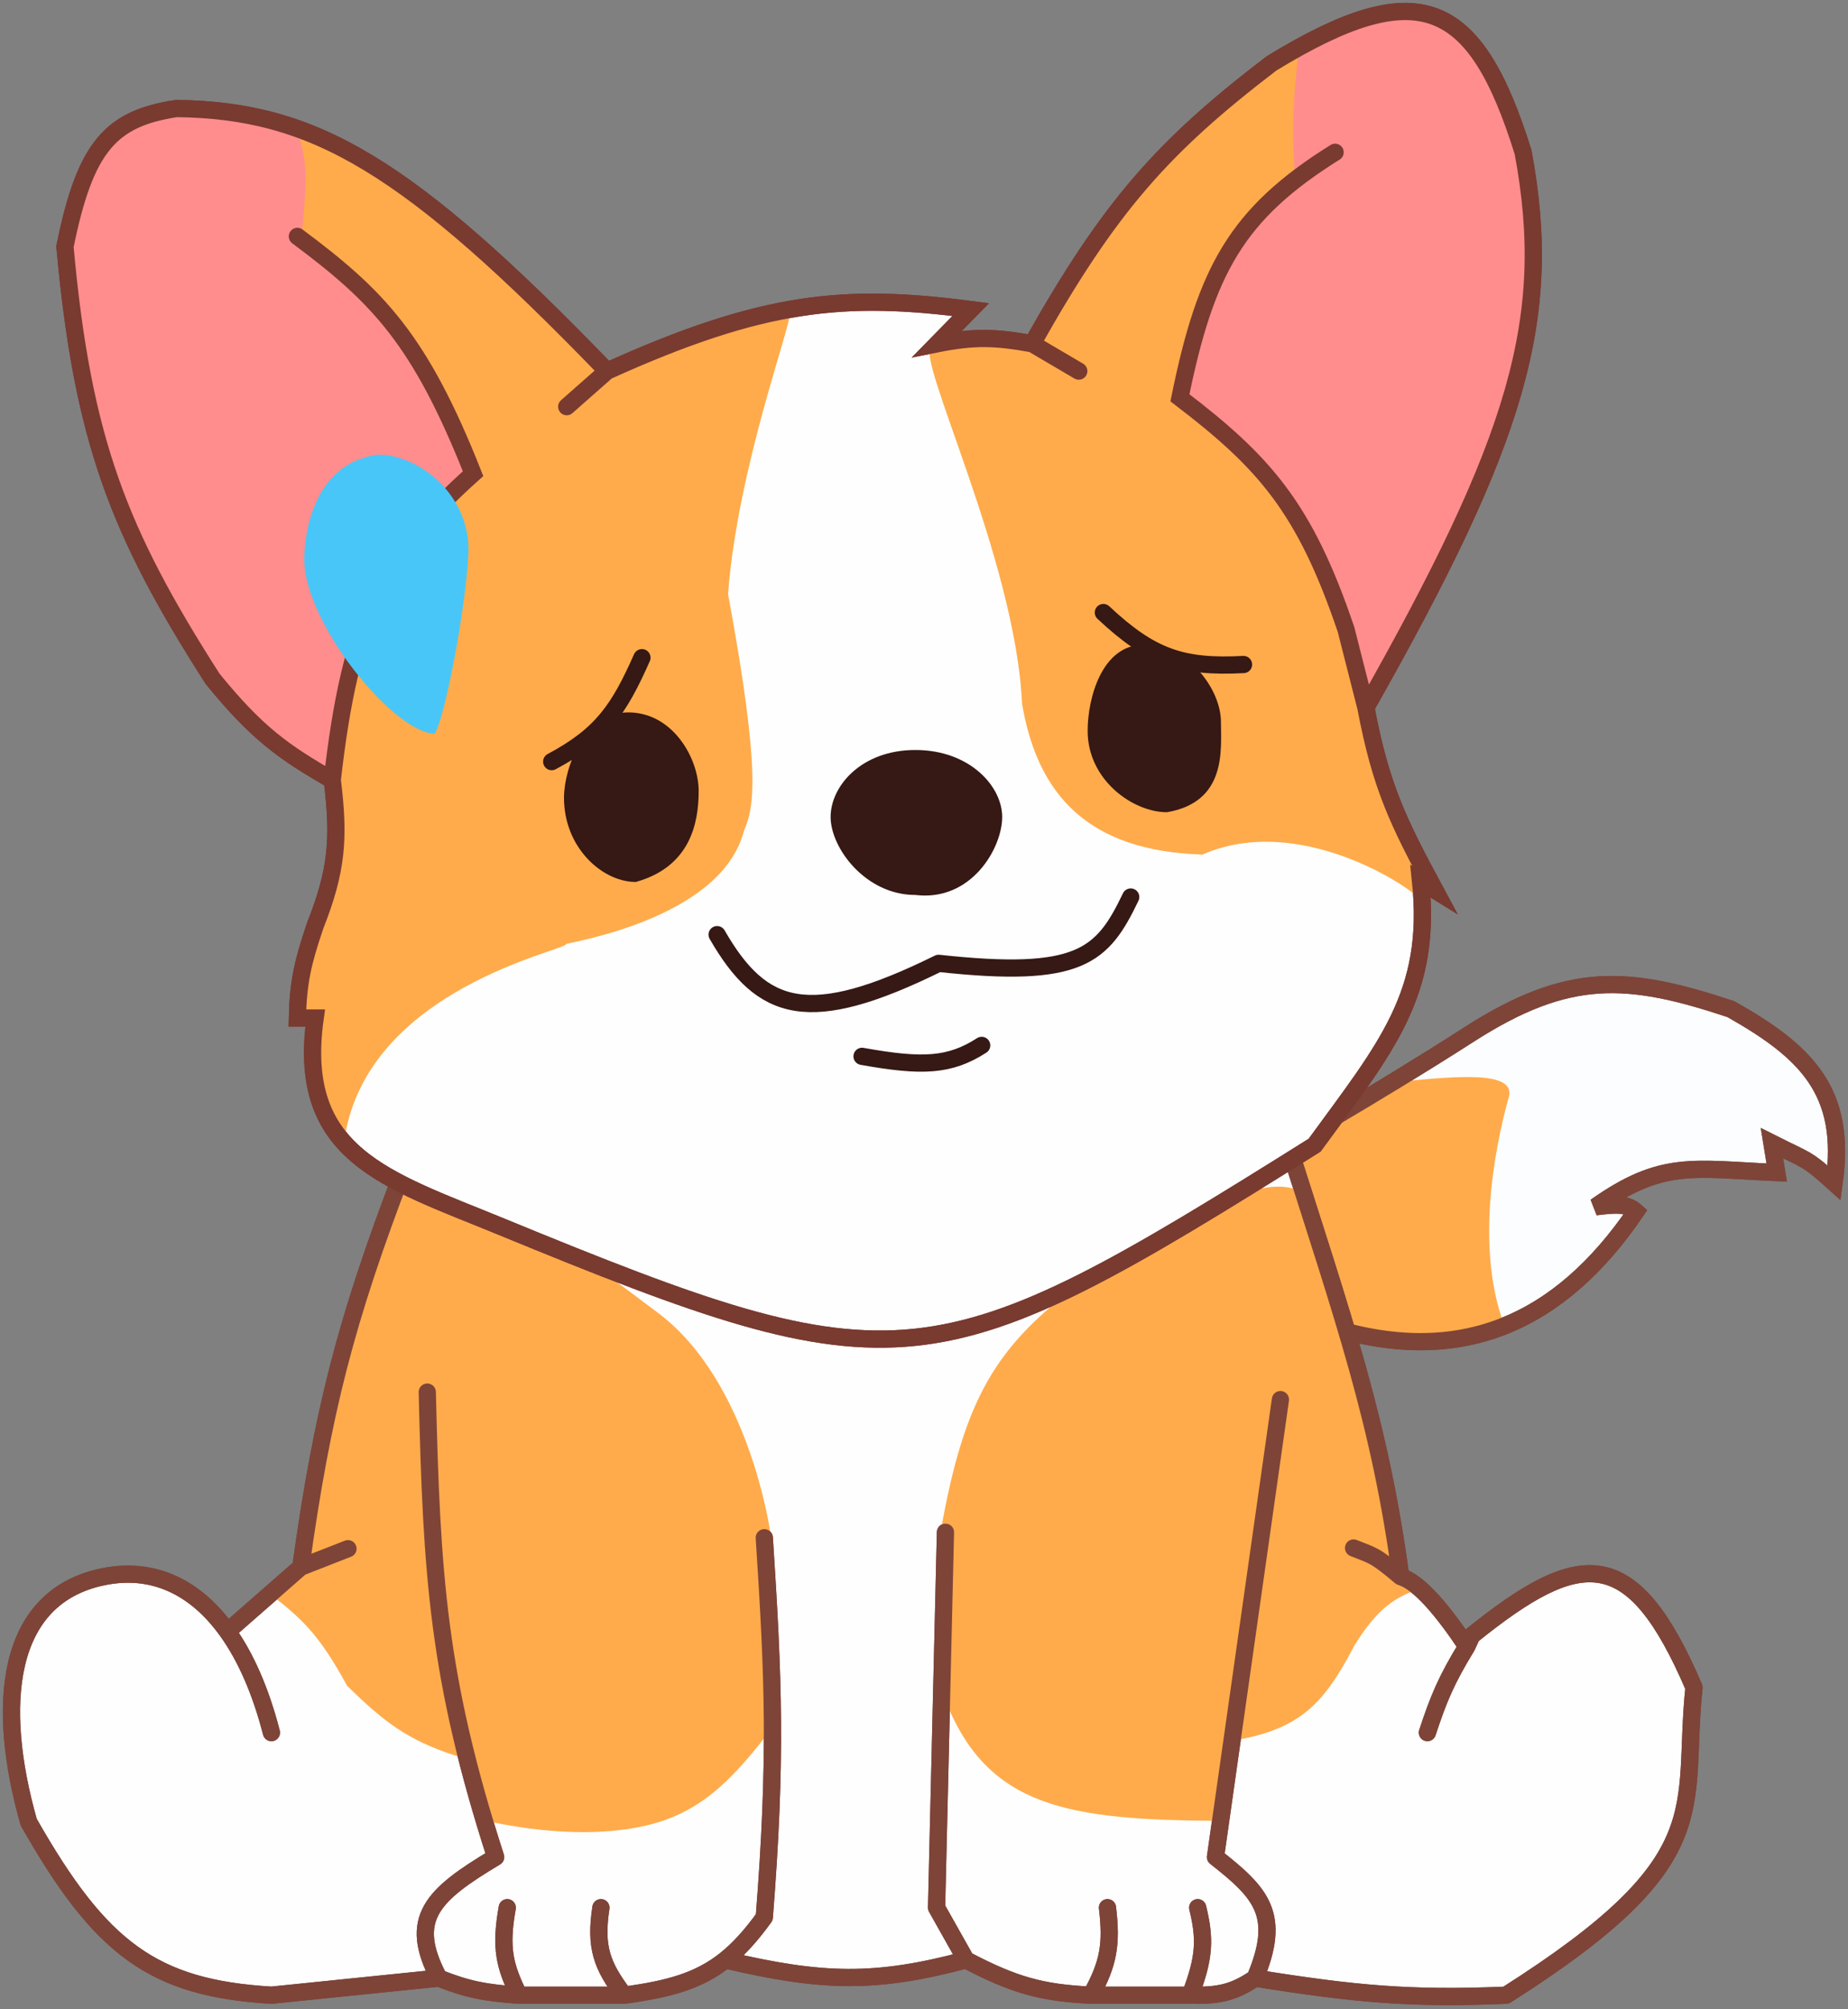 <svg width="161" height="175" viewBox="0 0 161 175" fill="none" xmlns="http://www.w3.org/2000/svg">
<rect x="0" y="0" width="161" height="175" fill="#808080" stroke="none"/>
<path d="M142.521 105.522C135.946 115.176 127.215 119.28 115.363 115.409L111.313 100.162C111.313 100.162 119.354 95.636 127.989 90.097C136.625 84.558 141.765 84.888 150.8 87.893C157.351 91.592 160.924 95.04 159.793 103.021C157.323 100.798 157.471 101.13 154.373 99.567L154.79 102.127C147.402 101.791 144.796 101.019 139.007 105.105C140.918 104.859 141.798 104.867 142.521 105.522Z" fill="#FBFDFF" stroke="#7E4438" stroke-width="1.5"/>
<path d="M131.444 95.576C130.789 97.899 128.212 107.767 131.027 115.349C125.21 117.138 122.109 116.934 115.959 115.349L111.194 100.341L121.974 94.206C127.082 93.71 132.099 93.254 131.444 95.576Z" fill="#FFAB4B"/>
<path d="M142.521 105.522C135.946 115.176 127.215 119.28 115.363 115.409L111.313 100.162C111.313 100.162 119.354 95.636 127.989 90.097C136.625 84.558 141.765 84.888 150.8 87.893C157.351 91.592 160.924 95.04 159.793 103.021C157.323 100.798 157.471 101.13 154.373 99.567L154.79 102.127C147.402 101.791 144.796 101.019 139.007 105.105C140.918 104.859 141.798 104.867 142.521 105.522Z" stroke="#7E4438" stroke-width="1.5"/>
<path d="M2.503 158.706C-0.381 148.568 0.425 139.078 8.995 137.326C13.28 136.449 17.011 138.162 19.816 142.09L26.207 136.492C28.082 122.975 30.126 115.011 35.081 102.068C35.081 102.068 65.574 116.6 77.724 115.23C89.873 113.86 99.9 107.98 112.147 99.447C117.07 114.945 120.237 123.905 122.034 137.326C123.642 137.802 125.713 140.28 127.791 143.4L128.228 142.447C137.674 134.839 142.2 134.399 147.584 146.974C146.452 157.694 149.903 161.917 131.206 173.774C122.837 174.127 118.028 173.669 109.348 172.285C107.456 173.557 106.192 173.828 103.69 173.774H95.055C90.766 173.564 88.378 172.916 84.156 170.698C76.252 172.802 71.646 172.688 63.192 170.698C60.89 172.525 58.313 173.239 54.377 173.774H45.206C42.317 173.569 40.77 173.291 38.237 172.285L23.646 173.774C13.329 173.159 8.758 169.714 2.503 158.706Z" fill="#FEFEFE"/>
<path d="M23.646 150.904C22.716 147.292 21.416 144.331 19.816 142.09M38.237 172.285L23.646 173.774C13.329 173.159 8.758 169.714 2.503 158.706C-0.381 148.568 0.425 139.078 8.995 137.326C13.28 136.449 17.011 138.162 19.816 142.09M38.237 172.285C35.491 167.086 37.68 165.034 43.181 161.744C38.133 146.095 37.604 137.18 37.225 121.245M38.237 172.285C40.77 173.291 42.317 173.569 45.206 173.774M45.206 173.774C43.983 171.257 43.554 169.704 44.193 166.151M45.206 173.774H54.377M54.377 173.774C52.414 171.196 51.834 169.573 52.352 166.151M54.377 173.774C58.313 173.239 60.89 172.525 63.192 170.698M66.586 133.931C67.389 146.236 67.67 153.263 66.586 166.985C65.433 168.582 64.347 169.78 63.192 170.698M63.192 170.698C71.646 172.688 76.252 172.802 84.156 170.698M84.156 170.698L81.595 166.151L82.369 133.454M84.156 170.698C88.378 172.916 90.766 173.564 95.055 173.774M95.055 173.774C96.595 170.99 96.863 169.312 96.484 166.151M95.055 173.774H103.69M103.69 173.774C104.977 170.451 104.995 168.824 104.345 166.151M103.69 173.774C106.192 173.828 107.456 173.557 109.348 172.285M109.348 172.285C111.678 166.774 109.875 164.863 105.894 161.744L111.552 121.9M109.348 172.285C118.028 173.669 122.837 174.127 131.206 173.774C149.903 161.917 146.452 157.694 147.584 146.974C142.2 134.399 137.674 134.839 128.228 142.447L127.791 143.4M124.356 150.904C125.333 147.929 126.028 146.279 127.791 143.4M127.791 143.4C125.713 140.28 123.642 137.802 122.034 137.326M117.924 134.824C119.588 135.497 119.711 135.36 122.034 137.326M122.034 137.326C120.237 123.905 117.07 114.945 112.147 99.447C99.9 107.98 89.873 113.86 77.724 115.23C65.574 116.6 35.081 102.068 35.081 102.068C30.126 115.011 28.082 122.975 26.207 136.492M26.207 136.492L19.816 142.09M26.207 136.492L30.316 134.884" stroke="#7E4438" stroke-width="1.5" stroke-linecap="round" stroke-linejoin="round"/>
<path d="M121.915 136.313C119.112 122.286 116.759 115.745 113.279 103.736C109.926 102.228 104.674 105.198 94.28 111.657C86.763 117.182 83.998 121.784 81.952 133.395L82.369 133.037V148.105C86.059 157.45 93.086 158.526 106.37 158.587L111.313 121.245L112.028 121.781L107.68 151.56C113.317 150.541 115.354 148.372 117.984 143.341C119.746 140.491 121.216 139.18 123.642 138.398L117.984 135.122L117.388 134.586L117.984 134.288L121.915 136.313Z" fill="#FFAB4B"/>
<path d="M26.445 136.849L24.42 138.576C27.12 140.698 28.566 142.221 30.852 146.378C33.963 149.396 35.839 150.872 39.965 152.215C37.334 138.168 36.969 129.033 36.867 121.067H37.582C37.815 135.889 38.642 143.63 42.049 157.754C47.449 158.987 52.829 159.242 56.938 158.051C61.048 156.86 63.649 154.035 66.825 149.833L66.348 133.454C66.348 133.454 64.532 120.734 56.938 114.992C49.345 109.25 44.715 105.982 35.26 102.425C30.363 115.101 28.546 122.732 26.683 135.777L30.316 134.646V135.122L26.445 136.849Z" fill="#FFAB4B" stroke="#FFAB4B" stroke-width="1.5"/>
<path d="M23.646 150.904C22.716 147.292 21.416 144.331 19.816 142.09M38.237 172.285L23.646 173.774C13.329 173.159 8.758 169.714 2.503 158.706C-0.381 148.568 0.425 139.078 8.995 137.326C13.28 136.449 17.011 138.162 19.816 142.09M38.237 172.285C35.491 167.086 37.68 165.034 43.181 161.744C38.133 146.095 37.604 137.18 37.225 121.245M38.237 172.285C40.77 173.291 42.317 173.569 45.206 173.774M45.206 173.774C43.983 171.257 43.554 169.704 44.193 166.151M45.206 173.774H54.377M54.377 173.774C52.414 171.196 51.834 169.573 52.352 166.151M54.377 173.774C58.313 173.239 60.89 172.525 63.192 170.698M66.586 133.931C67.389 146.236 67.67 153.263 66.586 166.985C65.433 168.582 64.347 169.78 63.192 170.698M63.192 170.698C71.646 172.688 76.252 172.802 84.156 170.698M84.156 170.698L81.595 166.151L82.369 133.454M84.156 170.698C88.378 172.916 90.766 173.564 95.055 173.774M95.055 173.774C96.595 170.99 96.863 169.312 96.484 166.151M95.055 173.774H103.69M103.69 173.774C104.977 170.451 104.995 168.824 104.345 166.151M103.69 173.774C106.192 173.828 107.456 173.557 109.348 172.285M109.348 172.285C111.678 166.774 109.875 164.863 105.894 161.744L111.552 121.9M109.348 172.285C118.028 173.669 122.837 174.127 131.206 173.774C149.903 161.917 146.452 157.694 147.584 146.974C142.2 134.399 137.674 134.839 128.228 142.447L127.791 143.4M124.356 150.904C125.333 147.929 126.028 146.279 127.791 143.4M127.791 143.4C125.713 140.28 123.642 137.802 122.034 137.326M117.924 134.824C119.588 135.497 119.711 135.36 122.034 137.326M122.034 137.326C120.237 123.905 117.07 114.945 112.147 99.447C99.9 107.98 89.873 113.86 77.724 115.23C65.574 116.6 35.081 102.068 35.081 102.068C30.126 115.011 28.082 122.975 26.207 136.492M26.207 136.492L19.816 142.09M26.207 136.492L30.316 134.884" stroke="#7E4438" stroke-width="1.5" stroke-linecap="round" stroke-linejoin="round"/>
<path d="M114.53 99.741C81.297 120.586 78.503 121.158 43.657 106.828C33.667 102.72 25.783 100.61 27.458 88.663H25.909C25.976 85.543 26.388 83.78 27.458 80.623C29.377 75.771 29.57 72.984 28.947 67.937C24.704 65.504 22.375 63.855 18.524 59.123C10.359 46.373 7.187 38.352 5.66 21.483C7.43 12.711 9.678 10.325 15.368 9.453C27.358 9.6 35.481 14.3 52.889 32.322C66.543 26.15 73.614 25.533 84.573 26.962L81.654 29.94C84.887 29.301 86.7 29.358 89.933 29.94C96.64 18.012 101.273 12.781 110.778 5.522C123.545 -2.273 128.507 -0.177 132.695 13.264C135.401 27.787 132.199 38.308 118.997 61.624C120.307 68.533 121.799 71.568 125.012 77.526L123.761 76.752C124.798 86.579 120.734 91.238 114.53 99.741Z" fill="#FEFEFE"/>
<path d="M116.316 13.264C107.732 18.622 105.053 23.558 102.797 34.645C110.139 40.253 113.67 44.186 117.269 54.835L118.997 61.624M118.997 61.624C120.307 68.533 121.799 71.568 125.012 77.526L123.761 76.752C124.798 86.579 120.734 91.238 114.53 99.741C81.297 120.586 78.503 121.158 43.657 106.828C33.667 102.72 25.783 100.61 27.458 88.663H25.909C25.976 85.543 26.388 83.78 27.458 80.623C29.377 75.771 29.57 72.984 28.947 67.937M118.997 61.624C132.199 38.308 135.401 27.787 132.695 13.264C128.507 -0.177 123.545 -2.273 110.778 5.522C101.273 12.781 96.64 18.012 89.933 29.94M89.933 29.94L93.983 32.322M89.933 29.94C86.7 29.358 84.887 29.301 81.654 29.94L84.573 26.962C73.614 25.533 66.543 26.15 52.889 32.322M52.889 32.322L49.375 35.419M52.889 32.322C35.481 14.3 27.358 9.6 15.368 9.453C9.678 10.325 7.43 12.711 5.66 21.483C7.187 38.352 10.359 46.373 18.524 59.123C22.375 63.855 24.704 65.504 28.947 67.937M28.947 67.937C30.538 53.829 33.431 48.224 41.215 41.256C36.564 29.512 32.915 25.812 25.909 20.59" stroke="#793A30" stroke-width="1.5" stroke-linecap="round"/>
<path d="M124.297 76.394C124.297 76.394 123.674 77.772 123.55 78.204C123.586 78.252 123.597 78.284 123.582 78.3C123.52 78.369 123.517 78.321 123.55 78.204C122.868 77.278 113.144 70.748 104.762 74.429C94.876 74.131 90.39 69.307 89.039 61.267C88.482 48.697 79.57 30.774 81.178 30.238C85.704 29.523 89.635 29.345 93.506 31.928C92.288 31.074 91.794 30.275 90.111 29.761C96.901 17.85 102.685 11.455 113.339 4.152C112.569 8.248 112.727 11.512 112.862 15.289C107.323 20.649 105.179 24.901 102.618 34.526C112.712 42.557 115.932 48.725 118.758 62.16L124.297 76.394Z" fill="#FFAB4B"/>
<path d="M49.315 82.231C49.315 82.79 32.044 86.102 30.019 99.145C26.624 97.597 27.577 89.52 27.577 88.961C27.577 88.694 26.445 88.603 26.088 88.187C26.505 83.72 29.066 76.752 29.244 73.595C30.075 73.595 26.743 57.932 35.974 46.795C37.49 44.966 39.445 42.661 41.156 41.077C41.804 40.477 33.413 23.448 25.492 20.59C25.909 16.897 25.556 11.933 25.909 11.656C26.597 11.117 35.438 15.766 41.156 21.543C43.479 23.627 51.515 29.749 52.71 32.561C50.209 34.109 49.299 35.266 49.613 35.062C49.375 35.777 48.84 35.811 49.613 35.36C51.547 31.552 63.251 28.213 68.79 27.32C69.043 28.026 64.248 40.744 63.43 51.738C66.348 67.521 65.675 70.372 64.8 72.404C62.775 80.147 49.315 82.091 49.315 82.231Z" fill="#FFAB4B"/>
<path d="M113.16 4.45C126.156 -3.683 129.538 4.45 132.278 12.907C133.326 18.119 134.042 20.843 133.29 25.95C132.994 33.033 127.605 48.438 118.997 61.148C117.739 55.825 116.994 52.938 114.589 47.926C109.688 40.347 107.432 38.375 102.976 34.586C105.854 23.699 107.145 19.637 116.376 13.264C115.748 13.264 112.803 15.349 112.803 15.349C112.542 11.274 112.658 8.23 113.16 4.45Z" fill="#FF8D8D"/>
<path d="M41.215 41.077C34.456 47.081 31.686 52.095 28.649 67.878C17.988 60.493 13.312 53.717 8.221 36.611C4.29 21.721 5.683 17.21 10.008 11.358C15.72 8.885 19.955 9.062 25.909 11.358C26.988 14.553 26.599 16.707 26.326 20.054C26.326 20.054 26.326 20.569 26.048 20.647C26.109 20.845 26.028 20.887 26.028 20.887C32.392 25.069 36.016 30.111 41.215 41.077Z" fill="#FF8D8D"/>
<path d="M116.316 13.264C107.732 18.622 105.053 23.558 102.797 34.645C110.139 40.253 113.67 44.186 117.269 54.835L118.997 61.624M118.997 61.624C120.307 68.533 121.799 71.568 125.012 77.526L123.761 76.752C124.798 86.579 120.734 91.238 114.53 99.741C81.297 120.586 78.503 121.158 43.657 106.828C33.667 102.72 25.783 100.61 27.458 88.663H25.909C25.976 85.543 26.388 83.78 27.458 80.623C29.377 75.771 29.57 72.984 28.947 67.937M118.997 61.624C132.199 38.308 135.401 27.787 132.695 13.264C128.507 -0.177 123.545 -2.273 110.778 5.522C101.273 12.781 96.64 18.012 89.933 29.94M89.933 29.94L93.983 32.322M89.933 29.94C86.7 29.358 84.887 29.301 81.654 29.94L84.573 26.962C73.614 25.533 66.543 26.15 52.889 32.322M52.889 32.322L49.375 35.419M52.889 32.322C35.481 14.3 27.358 9.6 15.368 9.453C9.678 10.325 7.43 12.711 5.66 21.483C7.187 38.352 10.359 46.373 18.524 59.123C22.375 63.855 24.704 65.504 28.947 67.937M28.947 67.937C30.538 53.829 33.431 48.224 41.215 41.256C36.564 29.512 32.915 25.812 25.909 20.59" stroke="#793A30" stroke-width="1.5" stroke-linecap="round"/>
<path d="M62.477 81.402C66.407 88.226 70.482 89.468 81.774 83.903C94.106 85.247 96.041 83.275 98.509 78.126" stroke="#361814" stroke-width="1.5" stroke-linecap="round" stroke-linejoin="round"/>
<path d="M75.103 92.003C80.379 92.95 82.746 92.835 85.526 91.05" stroke="#361814" stroke-width="1.5" stroke-linecap="round" stroke-linejoin="round"/>
<path d="M87.312 71.158C87.312 73.855 84.632 78.543 79.749 77.948C75.401 77.948 72.364 73.855 72.364 71.158C72.364 68.461 75.044 65.321 79.749 65.321C84.454 65.321 87.312 68.461 87.312 71.158Z" fill="#361814"/>
<path d="M106.37 62.88C106.37 65.262 106.906 69.848 101.665 70.741C98.705 70.741 94.757 67.942 94.757 63.654C94.757 60.792 96.007 56.15 99.641 56.15C103.512 56.15 106.37 60.018 106.37 62.88Z" fill="#361814"/>
<path d="M60.119 68.895C60.119 70.269 59.931 71.779 59.233 73.082C58.562 74.335 57.388 75.455 55.29 76.064C52.821 75.995 49.886 73.371 49.886 69.49C49.886 68.202 50.337 66.479 51.208 65.094C52.078 63.71 53.274 62.796 54.735 62.796C56.386 62.796 57.718 63.639 58.661 64.857C59.614 66.087 60.119 67.639 60.119 68.895Z" fill="#361814" stroke="#361814" stroke-width="1.5"/>
<path d="M48.065 66.334C52.41 64.017 53.911 61.824 55.926 57.281M96.127 53.35C100.305 57.266 103.006 58.156 108.336 57.877" stroke="#361814" stroke-width="1.5" stroke-linecap="round" stroke-linejoin="round"/>
<path d="M40.798 48.348C40.501 53.589 38.714 62.582 37.88 63.892C34.361 63.892 26.505 54.303 26.505 48.705C26.505 46.896 27.101 40.367 32.937 39.593C36.456 39.593 41.096 43.107 40.798 48.348Z" fill="#48C6F8"/>
</svg>
